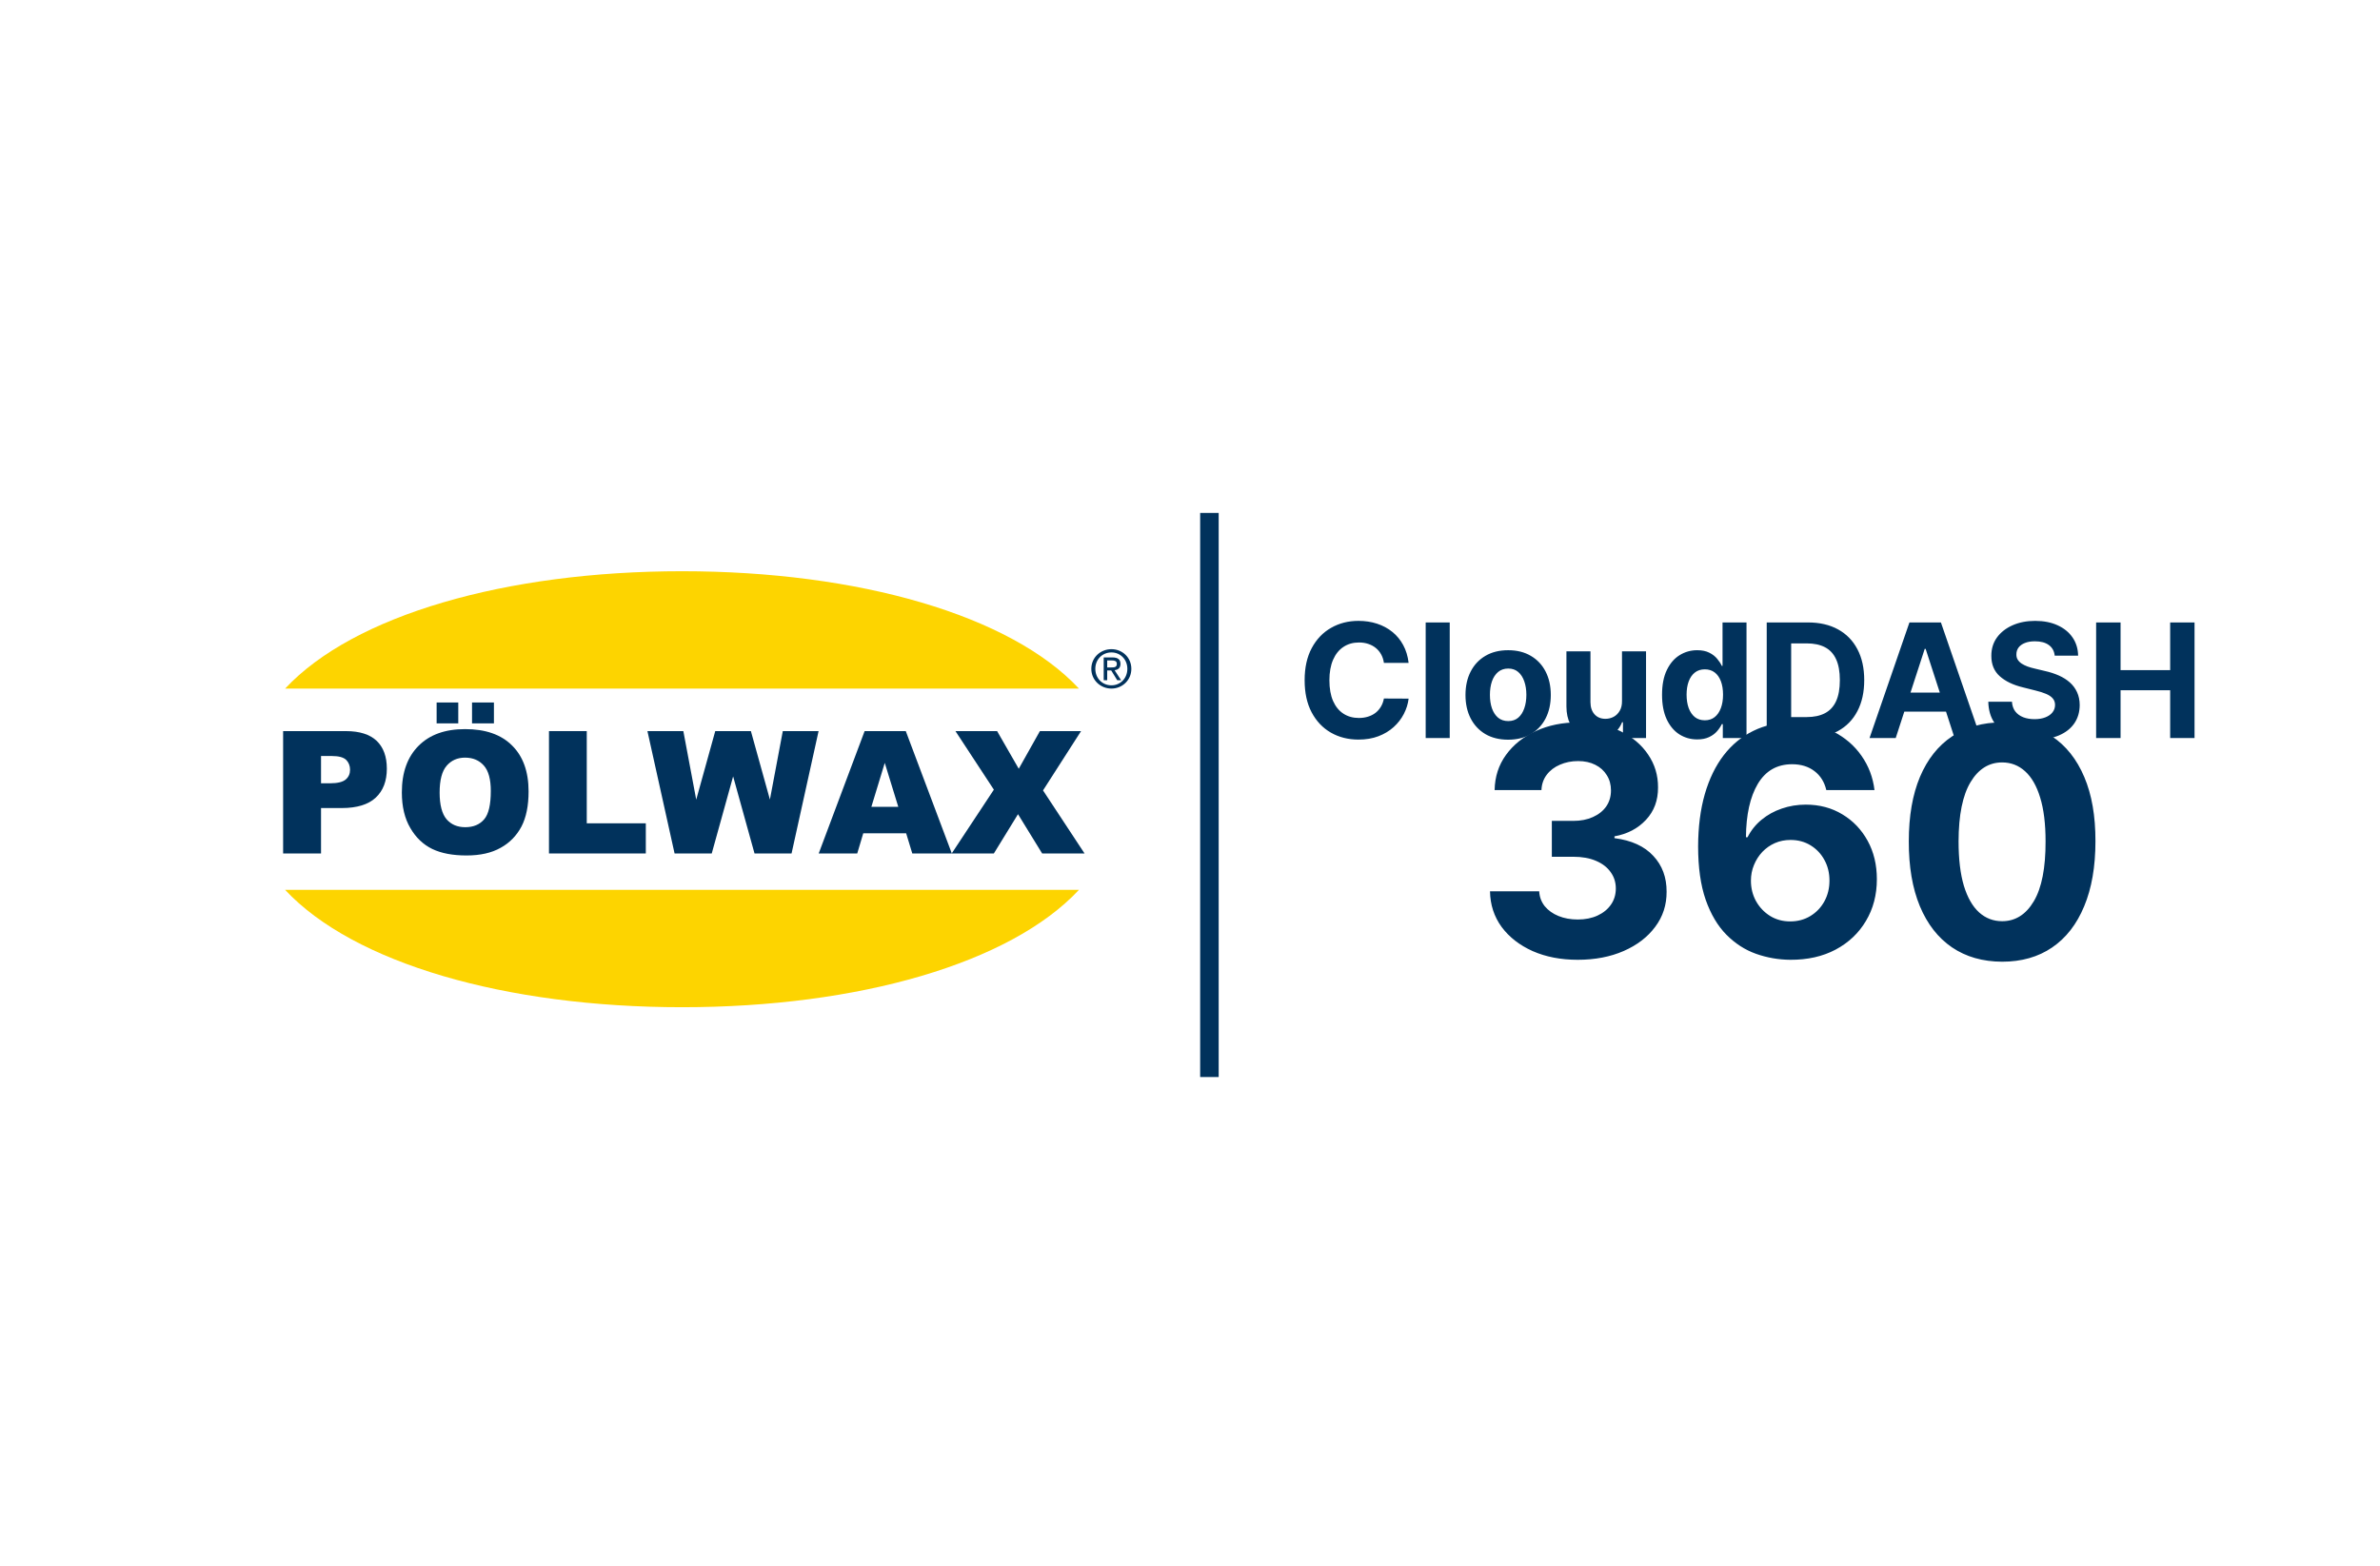 <svg width="719" height="473" viewBox="0 0 719 473" fill="none" xmlns="http://www.w3.org/2000/svg">
<path fill-rule="evenodd" clip-rule="evenodd" d="M325.948 208.026C305.312 185.878 259.39 172.574 206.061 172.574C152.732 172.574 106.811 185.878 86.137 208.026H325.948Z" fill="#FDD400"/>
<path fill-rule="evenodd" clip-rule="evenodd" d="M86.137 268.838C106.811 290.986 152.694 304.29 206.061 304.29C259.39 304.29 305.312 290.986 325.948 268.838H86.137Z" fill="#FDD400"/>
<path d="M335.735 201.637C336.642 201.637 337.398 201.599 337.398 200.541C337.398 199.672 336.642 199.521 335.924 199.521H334.487V201.637H335.735ZM334.487 205.492H333.429V198.614H336.075C337.7 198.614 338.494 199.218 338.494 200.579C338.494 201.826 337.738 202.355 336.717 202.469L338.683 205.492H337.511L335.697 202.544H334.487V205.492ZM335.773 207.042C338.456 207.042 340.573 204.925 340.573 202.053C340.573 199.218 338.456 197.102 335.773 197.102C333.013 197.102 330.897 199.218 330.897 202.053C330.897 204.925 333.013 207.042 335.773 207.042ZM329.688 202.053C329.688 198.614 332.484 196.119 335.773 196.119C339.023 196.119 341.782 198.614 341.782 202.053C341.782 205.492 339.023 208.025 335.773 208.025C332.484 208.025 329.688 205.492 329.688 202.053Z" fill="#01325C"/>
<path d="M96.983 236.636H99.78C101.972 236.636 103.522 236.258 104.429 235.502C105.336 234.746 105.752 233.725 105.752 232.554C105.752 231.382 105.374 230.399 104.618 229.606C103.824 228.812 102.388 228.396 100.234 228.396H96.983V236.636ZM85.531 220.875H104.504C108.624 220.875 111.723 221.858 113.802 223.823C115.843 225.788 116.864 228.585 116.864 232.214C116.864 235.955 115.767 238.866 113.5 240.982C111.27 243.061 107.83 244.119 103.257 244.119H96.983V257.839H85.531V220.875Z" fill="#01325C"/>
<path d="M142.602 212.221H149.216V218.533H142.602V212.221ZM132.813 239.433C132.813 243.175 133.531 245.858 134.891 247.484C136.29 249.109 138.18 249.903 140.561 249.903C143.017 249.903 144.907 249.109 146.268 247.521C147.628 245.934 148.271 243.062 148.271 238.942C148.271 235.465 147.591 232.895 146.192 231.307C144.756 229.682 142.866 228.888 140.485 228.888C138.18 228.888 136.328 229.72 134.929 231.345C133.531 232.97 132.813 235.654 132.813 239.433ZM131.906 212.221H138.444V218.533H131.906V212.221ZM121.398 239.396C121.398 233.348 123.099 228.662 126.463 225.298C129.827 221.934 134.476 220.271 140.485 220.271C146.646 220.271 151.37 221.896 154.696 225.222C158.022 228.51 159.685 233.121 159.685 239.093C159.685 243.402 158.967 246.955 157.531 249.714C156.057 252.473 153.978 254.627 151.219 256.139C148.46 257.688 145.058 258.444 140.939 258.444C136.781 258.444 133.342 257.802 130.583 256.479C127.861 255.156 125.632 253.04 123.969 250.167C122.268 247.295 121.398 243.704 121.398 239.396Z" fill="#01325C"/>
<path d="M165.848 220.875H177.262V248.73H195.101V257.839H165.848V220.875Z" fill="#01325C"/>
<path d="M195.59 220.875H206.437L210.33 241.587L216.075 220.875H226.847L232.591 241.549L236.484 220.875H247.294L239.13 257.839H227.943L221.48 234.557L215.017 257.839H203.791L195.59 220.875Z" fill="#01325C"/>
<path d="M271.37 243.741L267.288 230.475L263.244 243.741H271.37ZM273.751 251.754H260.787L258.973 257.839H247.332L261.203 220.875H273.638L287.546 257.839H275.603L273.751 251.754Z" fill="#01325C"/>
<path d="M288.642 220.875H301.227L307.766 232.251L314.153 220.875H326.588L315.098 238.79L327.646 257.839H314.834L307.539 245.971L300.245 257.839H287.508L300.245 238.563L288.642 220.875Z" fill="#01325C"/>
<path d="M368.164 154.961H362.57V325.38H368.164V154.961Z" fill="#01325C"/>
<path d="M425.546 200.27H418.08C417.944 199.304 417.665 198.446 417.245 197.696C416.825 196.934 416.285 196.287 415.626 195.752C414.967 195.218 414.205 194.809 413.342 194.525C412.489 194.241 411.563 194.099 410.563 194.099C408.756 194.099 407.183 194.548 405.842 195.446C404.501 196.332 403.461 197.627 402.722 199.332C401.984 201.025 401.614 203.082 401.614 205.502C401.614 207.991 401.984 210.082 402.722 211.775C403.472 213.468 404.518 214.747 405.859 215.61C407.2 216.474 408.751 216.906 410.512 216.906C411.501 216.906 412.415 216.775 413.256 216.514C414.109 216.252 414.864 215.872 415.523 215.372C416.183 214.86 416.728 214.241 417.16 213.514C417.603 212.787 417.91 211.957 418.08 211.025L425.546 211.059C425.353 212.662 424.87 214.207 424.097 215.696C423.336 217.173 422.308 218.497 421.012 219.667C419.728 220.826 418.194 221.747 416.41 222.429C414.637 223.099 412.631 223.434 410.393 223.434C407.279 223.434 404.495 222.73 402.04 221.321C399.597 219.912 397.665 217.872 396.245 215.201C394.836 212.531 394.131 209.298 394.131 205.502C394.131 201.696 394.847 198.457 396.279 195.787C397.711 193.116 399.654 191.082 402.109 189.684C404.563 188.275 407.325 187.571 410.393 187.571C412.415 187.571 414.29 187.855 416.018 188.423C417.756 188.991 419.296 189.821 420.637 190.912C421.978 191.991 423.069 193.315 423.91 194.883C424.762 196.451 425.308 198.247 425.546 200.27ZM437.964 188.048V222.957H430.702V188.048H437.964ZM455.61 223.468C452.962 223.468 450.673 222.906 448.741 221.781C446.82 220.645 445.337 219.065 444.292 217.042C443.246 215.008 442.724 212.65 442.724 209.968C442.724 207.264 443.246 204.9 444.292 202.877C445.337 200.843 446.82 199.264 448.741 198.139C450.673 197.002 452.962 196.434 455.61 196.434C458.258 196.434 460.542 197.002 462.462 198.139C464.394 199.264 465.883 200.843 466.928 202.877C467.974 204.9 468.496 207.264 468.496 209.968C468.496 212.65 467.974 215.008 466.928 217.042C465.883 219.065 464.394 220.645 462.462 221.781C460.542 222.906 458.258 223.468 455.61 223.468ZM455.644 217.843C456.849 217.843 457.854 217.502 458.661 216.821C459.468 216.127 460.076 215.184 460.485 213.991C460.906 212.798 461.116 211.44 461.116 209.917C461.116 208.395 460.906 207.037 460.485 205.843C460.076 204.65 459.468 203.707 458.661 203.014C457.854 202.321 456.849 201.974 455.644 201.974C454.428 201.974 453.406 202.321 452.576 203.014C451.758 203.707 451.138 204.65 450.718 205.843C450.309 207.037 450.104 208.395 450.104 209.917C450.104 211.44 450.309 212.798 450.718 213.991C451.138 215.184 451.758 216.127 452.576 216.821C453.406 217.502 454.428 217.843 455.644 217.843ZM490.008 211.809V196.775H497.269V222.957H490.298V218.201H490.025C489.434 219.735 488.451 220.968 487.076 221.9C485.712 222.832 484.048 223.298 482.082 223.298C480.332 223.298 478.792 222.9 477.462 222.105C476.133 221.309 475.093 220.179 474.343 218.713C473.604 217.247 473.229 215.491 473.218 213.446V196.775H480.479V212.15C480.491 213.696 480.906 214.917 481.724 215.815C482.542 216.713 483.638 217.162 485.013 217.162C485.888 217.162 486.707 216.963 487.468 216.565C488.229 216.156 488.843 215.554 489.309 214.758C489.786 213.963 490.019 212.98 490.008 211.809ZM512.725 223.383C510.737 223.383 508.935 222.872 507.322 221.849C505.719 220.815 504.447 219.298 503.504 217.298C502.572 215.287 502.106 212.821 502.106 209.9C502.106 206.9 502.589 204.406 503.555 202.417C504.521 200.417 505.805 198.923 507.407 197.934C509.021 196.934 510.788 196.434 512.708 196.434C514.174 196.434 515.396 196.684 516.373 197.184C517.362 197.673 518.157 198.287 518.759 199.025C519.373 199.752 519.839 200.468 520.157 201.173H520.379V188.048H527.623V222.957H520.464V218.764H520.157C519.816 219.491 519.333 220.213 518.708 220.929C518.094 221.633 517.293 222.218 516.305 222.684C515.327 223.15 514.134 223.383 512.725 223.383ZM515.026 217.605C516.197 217.605 517.185 217.287 517.992 216.65C518.81 216.002 519.435 215.099 519.867 213.94C520.31 212.781 520.532 211.423 520.532 209.866C520.532 208.309 520.316 206.957 519.884 205.809C519.452 204.662 518.827 203.775 518.009 203.15C517.191 202.525 516.197 202.213 515.026 202.213C513.833 202.213 512.827 202.537 512.009 203.184C511.191 203.832 510.572 204.73 510.151 205.877C509.731 207.025 509.521 208.355 509.521 209.866C509.521 211.389 509.731 212.735 510.151 213.906C510.583 215.065 511.202 215.974 512.009 216.633C512.827 217.281 513.833 217.605 515.026 217.605ZM546.104 222.957H533.729V188.048H546.207C549.718 188.048 552.741 188.747 555.275 190.145C557.809 191.531 559.758 193.525 561.121 196.127C562.496 198.73 563.184 201.843 563.184 205.468C563.184 209.105 562.496 212.23 561.121 214.843C559.758 217.457 557.798 219.463 555.241 220.86C552.695 222.258 549.65 222.957 546.104 222.957ZM541.11 216.633H545.798C547.979 216.633 549.815 216.247 551.303 215.474C552.803 214.69 553.928 213.48 554.678 211.843C555.44 210.196 555.82 208.071 555.82 205.468C555.82 202.889 555.44 200.781 554.678 199.145C553.928 197.508 552.809 196.304 551.32 195.531C549.832 194.758 547.996 194.372 545.815 194.372H541.11V216.633ZM572.7 222.957H564.79L576.842 188.048H586.353L598.387 222.957H590.478L581.734 196.025H581.461L572.7 222.957ZM572.205 209.235H590.887V214.997H572.205V209.235ZM620.729 198.088C620.593 196.713 620.008 195.645 618.974 194.883C617.94 194.122 616.536 193.741 614.763 193.741C613.559 193.741 612.542 193.912 611.712 194.252C610.883 194.582 610.246 195.042 609.803 195.633C609.371 196.224 609.156 196.895 609.156 197.645C609.133 198.27 609.263 198.815 609.548 199.281C609.843 199.747 610.246 200.15 610.758 200.491C611.269 200.821 611.86 201.11 612.531 201.36C613.201 201.599 613.917 201.804 614.678 201.974L617.815 202.724C619.337 203.065 620.735 203.52 622.008 204.088C623.281 204.656 624.383 205.355 625.315 206.184C626.246 207.014 626.968 207.991 627.479 209.116C628.002 210.241 628.269 211.531 628.281 212.985C628.269 215.122 627.724 216.974 626.644 218.542C625.576 220.099 624.031 221.309 622.008 222.173C619.996 223.025 617.57 223.451 614.729 223.451C611.911 223.451 609.457 223.02 607.366 222.156C605.286 221.292 603.661 220.014 602.491 218.321C601.332 216.616 600.724 214.508 600.667 211.997H607.809C607.888 213.167 608.224 214.145 608.815 214.929C609.417 215.701 610.218 216.287 611.218 216.684C612.229 217.071 613.371 217.264 614.644 217.264C615.894 217.264 616.979 217.082 617.9 216.718C618.832 216.355 619.553 215.849 620.065 215.201C620.576 214.554 620.832 213.809 620.832 212.968C620.832 212.184 620.599 211.525 620.133 210.991C619.678 210.457 619.008 210.002 618.121 209.627C617.246 209.252 616.173 208.912 614.9 208.605L611.099 207.65C608.156 206.934 605.832 205.815 604.127 204.292C602.423 202.77 601.576 200.718 601.587 198.139C601.576 196.025 602.138 194.179 603.275 192.599C604.423 191.02 605.996 189.787 607.996 188.9C609.996 188.014 612.269 187.571 614.815 187.571C617.406 187.571 619.667 188.014 621.599 188.9C623.542 189.787 625.053 191.02 626.133 192.599C627.212 194.179 627.769 196.008 627.803 198.088H620.729ZM633.245 222.957V188.048H640.626V202.451H655.609V188.048H662.972V222.957H655.609V208.537H640.626V222.957H633.245Z" fill="#01325C"/>
<path d="M476.618 289.96C471.527 289.96 466.993 289.085 463.016 287.335C459.061 285.563 455.936 283.131 453.641 280.04C451.368 276.926 450.198 273.335 450.13 269.267H464.993C465.084 270.972 465.641 272.472 466.664 273.767C467.709 275.04 469.096 276.029 470.823 276.733C472.55 277.438 474.493 277.79 476.652 277.79C478.902 277.79 480.891 277.392 482.618 276.597C484.346 275.801 485.698 274.699 486.675 273.29C487.652 271.881 488.141 270.256 488.141 268.415C488.141 266.551 487.618 264.904 486.573 263.472C485.55 262.017 484.073 260.881 482.141 260.063C480.232 259.244 477.959 258.835 475.323 258.835H468.811V247.994H475.323C477.55 247.994 479.516 247.608 481.221 246.835C482.948 246.063 484.289 244.994 485.243 243.631C486.198 242.244 486.675 240.631 486.675 238.79C486.675 237.04 486.255 235.506 485.414 234.188C484.596 232.847 483.436 231.801 481.936 231.051C480.459 230.301 478.732 229.926 476.755 229.926C474.755 229.926 472.925 230.29 471.266 231.017C469.607 231.722 468.277 232.733 467.277 234.051C466.277 235.369 465.743 236.915 465.675 238.688H451.527C451.596 234.665 452.743 231.119 454.971 228.051C457.198 224.983 460.198 222.585 463.971 220.858C467.766 219.108 472.05 218.233 476.823 218.233C481.641 218.233 485.857 219.108 489.471 220.858C493.084 222.608 495.891 224.972 497.891 227.949C499.914 230.904 500.914 234.222 500.891 237.904C500.914 241.813 499.698 245.074 497.243 247.688C494.811 250.301 491.641 251.96 487.732 252.665V253.21C492.868 253.869 496.777 255.654 499.459 258.563C502.164 261.449 503.505 265.063 503.482 269.404C503.505 273.381 502.357 276.915 500.039 280.006C497.743 283.097 494.573 285.529 490.527 287.301C486.482 289.074 481.846 289.96 476.618 289.96ZM540.888 289.96C537.297 289.938 533.831 289.335 530.49 288.154C527.172 286.972 524.195 285.051 521.559 282.392C518.922 279.733 516.831 276.21 515.286 271.824C513.763 267.438 513.002 262.051 513.002 255.665C513.025 249.801 513.695 244.563 515.013 239.949C516.354 235.313 518.263 231.381 520.74 228.154C523.24 224.926 526.229 222.472 529.706 220.79C533.184 219.085 537.081 218.233 541.4 218.233C546.059 218.233 550.172 219.142 553.74 220.96C557.309 222.756 560.172 225.199 562.331 228.29C564.513 231.381 565.831 234.847 566.286 238.688H551.729C551.161 236.256 549.968 234.347 548.15 232.96C546.331 231.574 544.081 230.881 541.4 230.881C536.854 230.881 533.4 232.858 531.036 236.813C528.695 240.767 527.502 246.142 527.456 252.938H527.934C528.979 250.869 530.388 249.108 532.161 247.654C533.956 246.176 535.99 245.051 538.263 244.279C540.559 243.483 542.979 243.085 545.525 243.085C549.661 243.085 553.343 244.063 556.57 246.017C559.797 247.949 562.343 250.608 564.206 253.994C566.07 257.381 567.002 261.256 567.002 265.619C567.002 270.347 565.9 274.551 563.695 278.233C561.513 281.915 558.456 284.801 554.525 286.892C550.615 288.96 546.07 289.983 540.888 289.96ZM540.82 278.369C543.093 278.369 545.127 277.824 546.922 276.733C548.718 275.642 550.127 274.165 551.15 272.301C552.172 270.438 552.684 268.347 552.684 266.029C552.684 263.71 552.172 261.631 551.15 259.79C550.15 257.949 548.763 256.483 546.99 255.392C545.218 254.301 543.195 253.756 540.922 253.756C539.218 253.756 537.638 254.074 536.184 254.71C534.752 255.347 533.49 256.233 532.4 257.369C531.331 258.506 530.49 259.824 529.877 261.324C529.263 262.801 528.956 264.381 528.956 266.063C528.956 268.313 529.468 270.369 530.49 272.233C531.536 274.097 532.945 275.585 534.718 276.699C536.513 277.813 538.547 278.369 540.82 278.369ZM604.843 290.54C598.979 290.517 593.934 289.074 589.706 286.21C585.502 283.347 582.263 279.199 579.99 273.767C577.74 268.335 576.627 261.801 576.65 254.165C576.65 246.551 577.775 240.063 580.025 234.699C582.297 229.335 585.536 225.256 589.74 222.46C593.968 219.642 599.002 218.233 604.843 218.233C610.684 218.233 615.706 219.642 619.911 222.46C624.138 225.279 627.388 229.369 629.661 234.733C631.934 240.074 633.059 246.551 633.036 254.165C633.036 261.824 631.9 268.369 629.627 273.801C627.377 279.233 624.15 283.381 619.945 286.244C615.74 289.108 610.706 290.54 604.843 290.54ZM604.843 278.301C608.843 278.301 612.036 276.29 614.422 272.267C616.809 268.244 617.99 262.21 617.968 254.165C617.968 248.869 617.422 244.46 616.331 240.938C615.263 237.415 613.74 234.767 611.763 232.994C609.809 231.222 607.502 230.335 604.843 230.335C600.865 230.335 597.684 232.324 595.297 236.301C592.911 240.279 591.706 246.233 591.684 254.165C591.684 259.529 592.218 264.006 593.286 267.597C594.377 271.165 595.911 273.847 597.888 275.642C599.865 277.415 602.184 278.301 604.843 278.301Z" fill="#01325C"/>
</svg>
